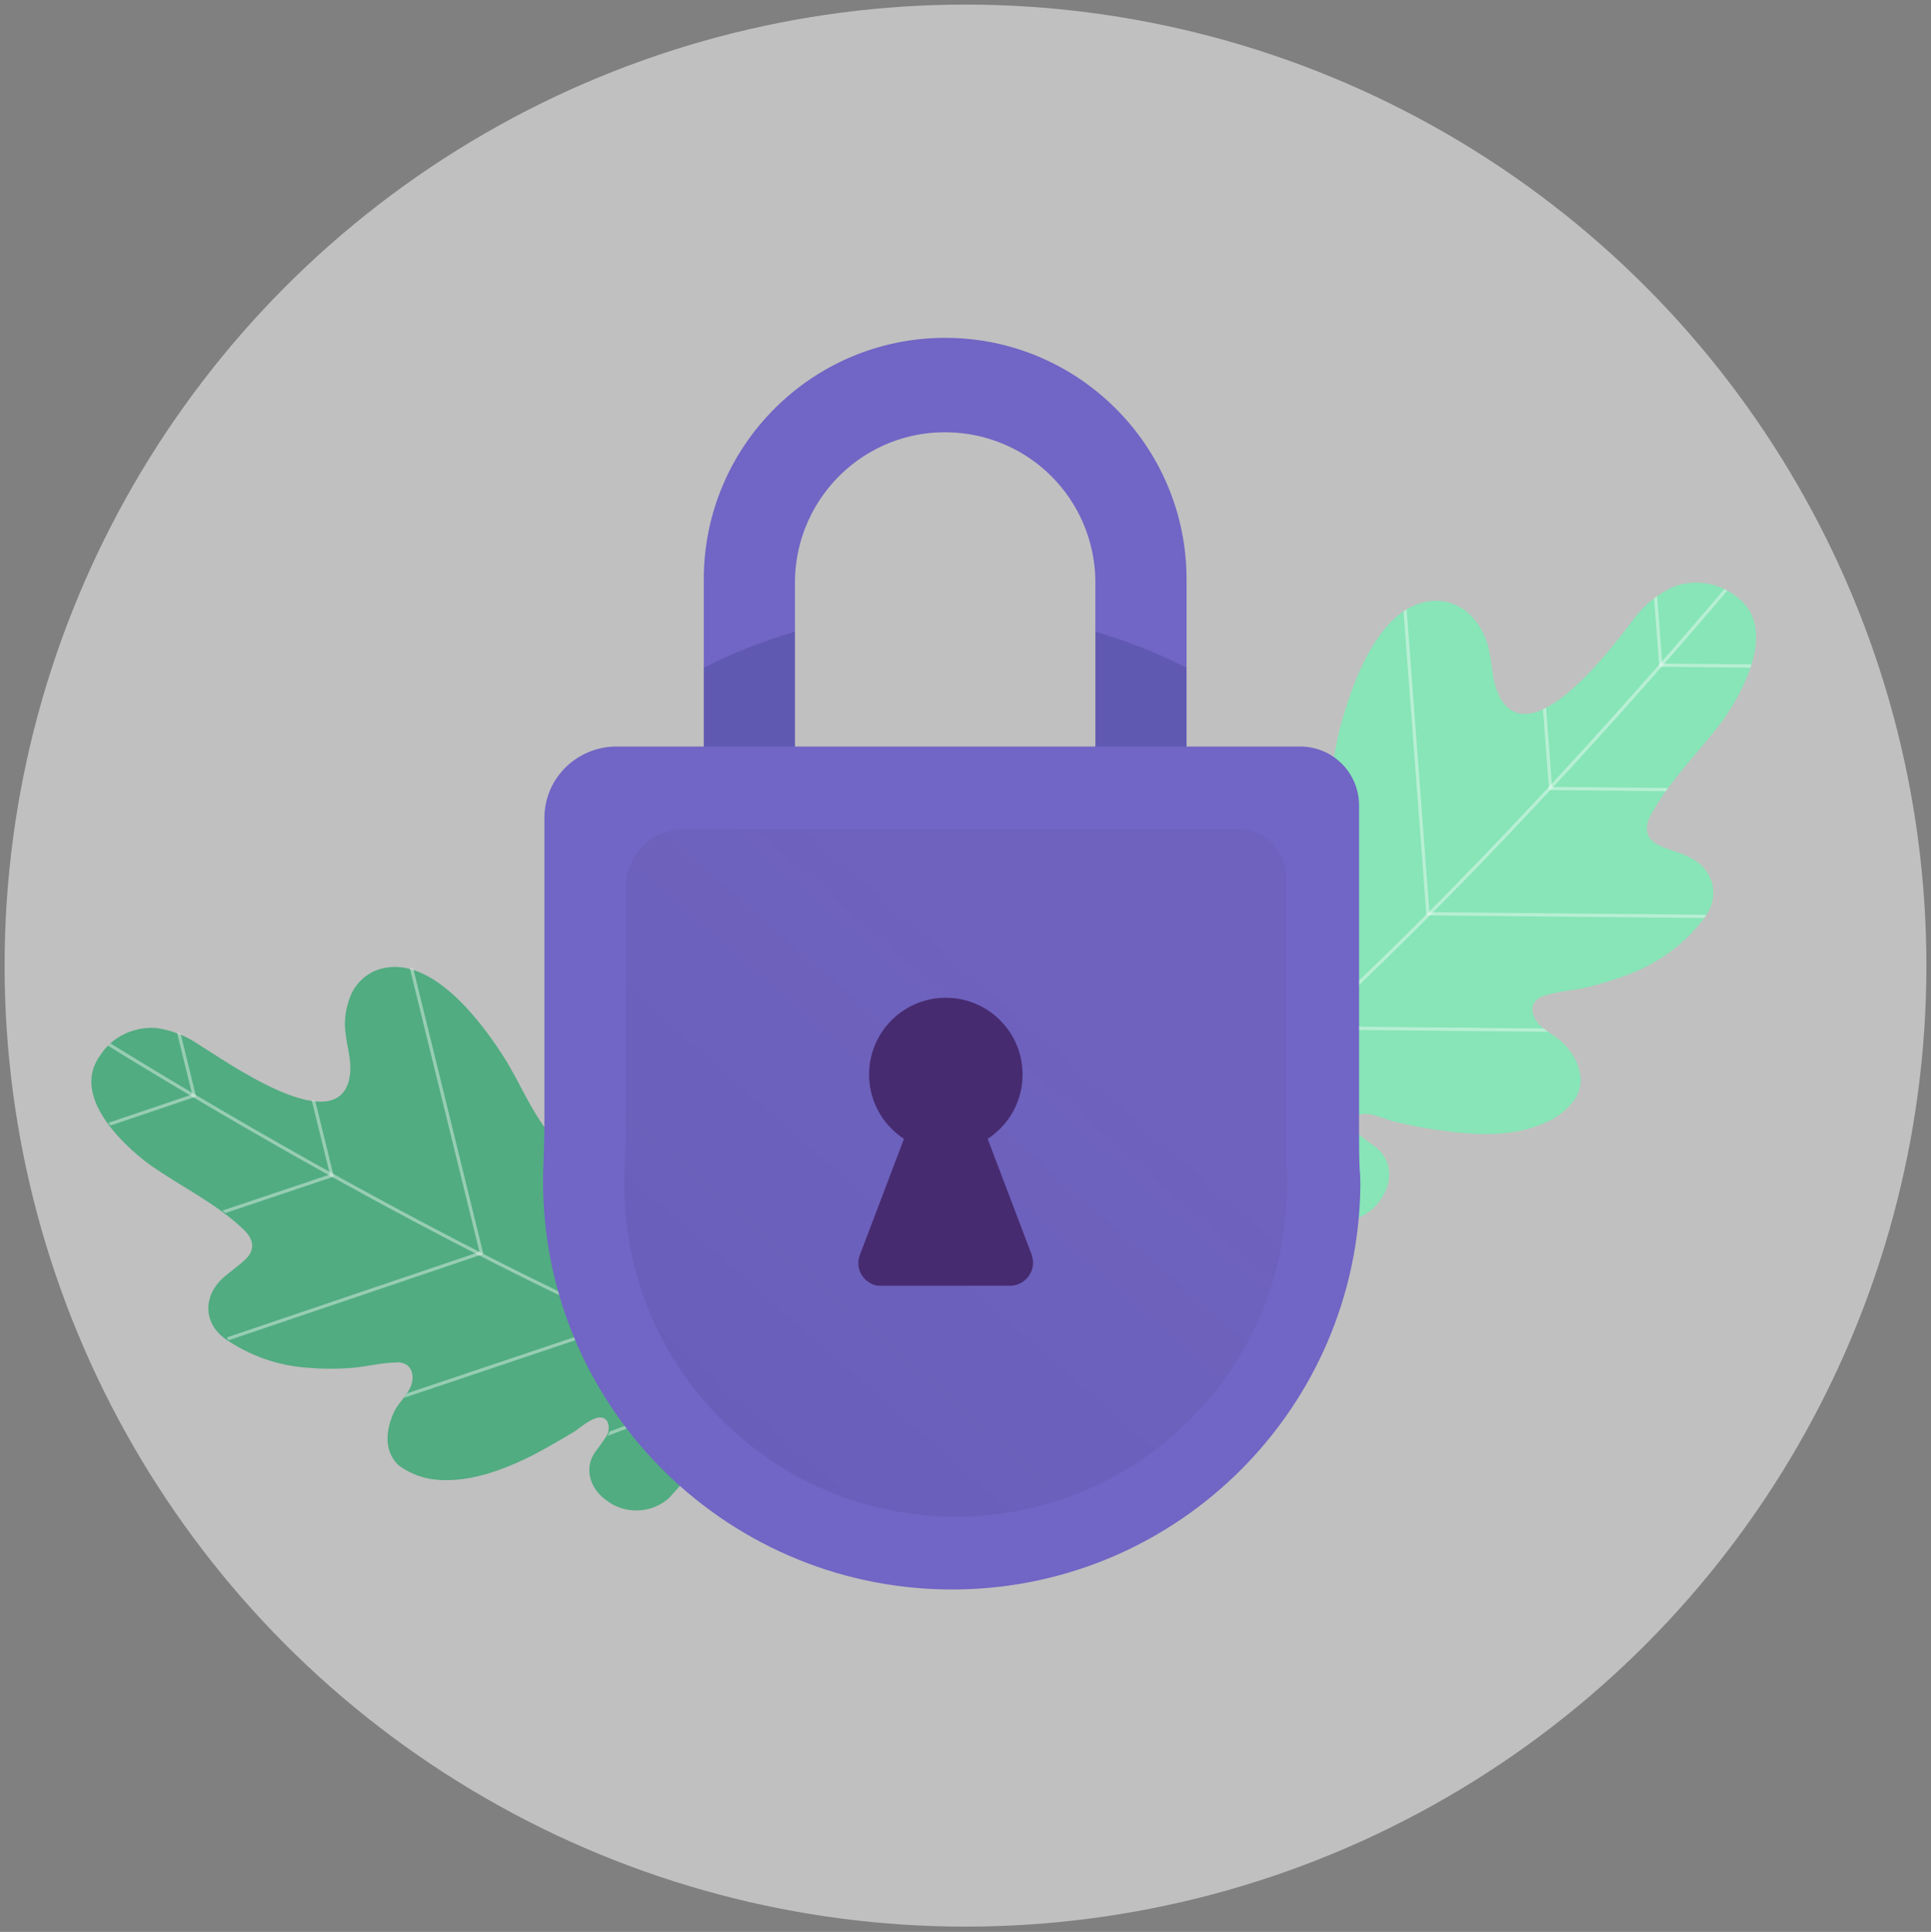 <svg enable-background="new 0 0 294.4 294.5" viewBox="0 0 294.4 294.5" xmlns="http://www.w3.org/2000/svg" xmlns:xlink="http://www.w3.org/1999/xlink"><rect x="0" y="0" width="294.4" height="294.5" fill="#808080" stroke="none"/><clipPath id="a"><path d="m-100.1-168.6v-55.9c0-5.6-4.5-10.1-10.1-10.1h-117.4c-6.8 0-12.3 5.5-12.3 12.3v51.6c0 3.1-.1 6.3-.2 9.4v1.9c0 38.7 31.3 70 70 70.1 38.7 0 70.1-31.3 70.1-70 0 0 0 0 0-.1 0-.9 0-1.8-.1-2.6.1-2.1 0-4.4 0-6.6z"/></clipPath><clipPath id="b"><path d="m228.9 106.7c-.3-.5-.5-1-.7-1.5-.7-1.8-.7-3.8-1.1-5.6-.3-2-1.2-3.9-2.5-5.4s-3.2-2.5-5.3-2.6c-8.8-.3-13.1 12.5-14.9 19-1.3 4.8-1.5 9.8-3.3 14.5-.3.8-.7 1.5-1.2 2.1-2.2 2.2-4.1-.4-4.9-2.5-1.7-4.6-4.7-12.2-11.1-10.5-1.4.4-2.8 2-3.6 3.2-2.2 3.1-2.5 6.6-2.8 10.3-.3 4.7-.1 9.5.7 14.2.4 2.4 1.1 4.7 2 7 .5 1.2 1.7 3.4 1.2 4.8-.7 2.3-4.3-4.2-5-4.8-1.3-1.1-3.4-1-4.5.4-.1.1-.2.2-.2.3-2.2 3-1.2 7.1-2.9 10.3-.2.5-.5.8-1 1-.3.1-.7 0-1-.1-8.8-1.6-8 11.5-7.8 17.1.2 3.8 1.1 8.5 4.6 10.6 4.5 2.8 10 4 15.3 4.6 4.2.4 12.4 2.3 14.4-3 1.1-2.7-1.9-4.3-1.2-6.3 1.3-3.9 7.7 1.4 9.4 2 3.4 1.2 7.2-.1 9.1-3.1 1.7-2.5 1.7-5.7-.7-7.7-.8-.6-1.7-1.2-2.5-1.9-.7-.5-1-1.4-.9-2.2.6-2.3 4.5-.3 5.8 0 2.4.6 4.8 1.1 7.3 1.4 5.3.8 11.3 1.1 16.3-1.3 1.8-.8 3.3-2.1 4.4-3.7.7-1.3.9-2.7.5-4.1-.4-1.6-1.3-3-2.5-4.2-1.4-1.4-3.8-2.2-4.5-4.2-.3-.8-.2-1.6.3-2.2.4-.4.8-.7 1.3-.8 2.1-.7 4.5-.8 6.6-1.3 2.4-.6 4.7-1.3 6.9-2.2 4.4-1.8 8.3-4.7 11.1-8.6 2.4-3.4 1.1-7.4-2.6-9.1-1.4-.7-3.2-1.1-4.6-1.8-2-1-2.1-2.7-1.1-4.6 2.9-5.3 7.3-9.5 10.9-14.3 0 0 9.9-13.2 2.2-18.9-2.7-2.2-6.5-2.8-9.8-1.5-2.3 1.1-4.3 2.7-5.8 4.7-2.5 3.3-15.1 20.6-20.3 12.5z"/></clipPath><clipPath id="c"><path d="m53.4 164.6c.1-.5.2-1 .2-1.6.1-1.8-.5-3.6-.7-5.5-.3-1.9 0-3.9.7-5.7s2.2-3.3 4-4c7.9-2.9 15.7 7.5 19.2 12.9 2.6 4 4.3 8.6 7.4 12.3.5.7 1.1 1.2 1.8 1.6 2.6 1.4 3.6-1.6 3.7-3.7.2-4.8.7-12.6 7-12.9 1.4-.1 3.2 1 4.2 1.8 2.9 2.2 4.3 5.3 5.6 8.6 1.7 4.2 2.9 8.6 3.6 13.1.3 2.3.4 4.7.3 7-.1 1.3-.5 3.6.3 4.8 1.4 1.9 2.7-5.1 3.1-5.8.9-1.4 2.8-1.9 4.2-1 .1.1.2.1.3.2 2.9 2.1 3.2 6.2 5.7 8.5.3.4.8.6 1.2.6.3 0 .6-.2.9-.3 7.6-4.1 10.8 8.1 12.2 13.3 1 3.6 1.5 8.1-1 11.1-3.3 3.9-8 6.6-12.6 8.7-3.7 1.6-10.6 5.8-14.1 1.6-1.8-2.1.4-4.5-.8-6.2-2.3-3.1-6.6 3.6-8 4.6-2.7 2.1-6.6 2.1-9.3-.1-2.3-1.7-3.3-4.7-1.6-7.2.6-.8 1.2-1.6 1.7-2.4.5-.7.5-1.6.2-2.3-1.2-1.9-4.2 1.1-5.3 1.7-2 1.2-4.1 2.4-6.2 3.5-4.6 2.3-10 4.3-15.2 3.6-1.9-.2-3.7-1-5.2-2.1-1-.9-1.6-2.2-1.7-3.6-.1-1.6.3-3.1 1-4.6.8-1.7 2.8-3.1 2.8-5.2 0-.8-.3-1.6-1-2-.4-.2-1-.4-1.5-.3-2.1 0-4.3.6-6.5.8-2.3.2-4.7.2-7 0-4.6-.3-9-1.9-12.7-4.5-3.2-2.4-3.2-6.4-.3-9.1 1.1-1 2.6-2 3.6-3 1.5-1.5 1.1-3.1-.4-4.5-4.2-4-9.5-6.5-14.2-9.8 0 0-13-9.1-7.7-16.6 1.8-2.9 5.1-4.5 8.5-4.3 2.4.3 4.7 1.2 6.7 2.6 3.9 2.3 20.6 14.3 22.9 5.4z"/></clipPath><linearGradient id="d" gradientTransform="matrix(1 0 0 -1 0 296)" gradientUnits="userSpaceOnUse" x1="155.424" x2="88.914" y1="141.159" y2="65.199"><stop offset="0" stop-color="#231f20" stop-opacity=".45"/><stop offset="1" stop-color="#18265a"/></linearGradient><g clip-path="url(#a)" fill="none" opacity=".31" stroke="#fff" stroke-miterlimit="10"><g stroke-width=".5"><path d="m-432.6-25.9c78.1-1.1 78.6 30.1 156.6 29s77.6-32.4 155.7-33.5 78.6 30.1 156.7 28.9 77.7-32.4 155.8-33.5 78.5 30.1 156.6 28.9"/><path d="m-432.4-9.8c78.1-1.1 78.5 30.1 156.6 28.9s77.6-32.4 155.7-33.5 78.6 30.1 156.6 28.9 77.8-32.3 155.9-33.5 78.5 30.1 156.6 29"/><path d="m-432.1 6.2c78.1-1.2 78.6 30.1 156.6 28.9s77.6-32.4 155.7-33.5 78.6 30.1 156.6 28.9 77.7-32.3 155.8-33.5 78.5 30.1 156.6 29"/></g><path d="m-432.4-18c78.1-1.1 78.5 30.1 156.6 29s77.6-32.4 155.7-33.6 78.6 30.1 156.7 29 77.7-32.4 155.8-33.6 78.5 30.1 156.6 29"/><path d="m-432.1-2c78.1-1.1 78.5 30.1 156.6 29s77.6-32.4 155.7-33.5 78.6 30.1 156.6 28.9 77.7-32.4 155.8-33.5 78.5 30.1 156.6 28.9"/></g><circle cx="147.2" cy="147.2" fill="#fff" opacity=".5" r="146.5"/><g clip-path="url(#b)"><path d="m228.9 106.7c-.3-.5-.5-1-.7-1.5-.7-1.8-.7-3.8-1.1-5.6-.3-2-1.2-3.9-2.5-5.4s-3.2-2.5-5.3-2.6c-8.8-.3-13.1 12.5-14.9 19-1.3 4.8-1.5 9.8-3.3 14.5-.3.8-.7 1.5-1.2 2.1-2.2 2.2-4.1-.4-4.9-2.5-1.7-4.6-4.7-12.2-11.1-10.5-1.4.4-2.8 2-3.6 3.2-2.2 3.1-2.5 6.6-2.8 10.3-.3 4.7-.1 9.5.7 14.2.4 2.4 1.1 4.7 2 7 .5 1.2 1.7 3.4 1.2 4.8-.7 2.3-4.3-4.2-5-4.8-1.3-1.1-3.4-1-4.5.4-.1.1-.2.2-.2.3-2.2 3-1.2 7.1-2.9 10.3-.2.5-.5.8-1 1-.3.1-.7 0-1-.1-8.8-1.6-8 11.5-7.8 17.1.2 3.8 1.1 8.5 4.6 10.6 4.5 2.8 10 4 15.3 4.6 4.2.4 12.4 2.3 14.4-3 1.1-2.7-1.9-4.3-1.2-6.3 1.3-3.9 7.7 1.4 9.4 2 3.4 1.2 7.2-.1 9.1-3.1 1.7-2.5 1.7-5.7-.7-7.7-.8-.6-1.7-1.2-2.5-1.9-.7-.5-1-1.4-.9-2.2.6-2.3 4.5-.3 5.8 0 2.4.6 4.8 1.1 7.3 1.4 5.3.8 11.3 1.1 16.3-1.3 1.8-.8 3.3-2.1 4.4-3.7.7-1.3.9-2.7.5-4.1-.4-1.6-1.3-3-2.5-4.2-1.4-1.4-3.8-2.2-4.5-4.2-.3-.8-.2-1.6.3-2.2.4-.4.8-.7 1.3-.8 2.1-.7 4.5-.8 6.6-1.3 2.4-.6 4.7-1.3 6.9-2.2 4.4-1.8 8.3-4.7 11.1-8.6 2.4-3.4 1.1-7.4-2.6-9.1-1.4-.7-3.2-1.1-4.6-1.8-2-1-2.1-2.7-1.1-4.6 2.9-5.3 7.3-9.5 10.9-14.3 0 0 9.9-13.2 2.2-18.9-2.7-2.2-6.5-2.8-9.8-1.5-2.3 1.1-4.3 2.7-5.8 4.7-2.5 3.3-15.1 20.6-20.3 12.5z" fill="#87e5b7"/><g fill="none" stroke="#fff" stroke-miterlimit="10" stroke-width=".5"><path d="m268.8 83.1s-73.9 90.9-123.2 113.4" opacity=".4"/><path d="m260.2 139.7-42.5-.4-3.7-49.2" opacity=".4"/><path d="m278.9 120.6-42.5-.4-3.7-49.1" opacity=".4"/><path d="m295.7 101.8-42.5-.4-3.7-49.2" opacity=".4"/><path d="m242.5 157.1-42.4-.4-3.8-49.2" opacity=".4"/><path d="m232.9 173.9-50.2-2.2-5.1-61.7" opacity=".4"/></g></g><path d="m53.2 164.7c.1-.5.2-1 .2-1.6.1-1.8-.5-3.6-.7-5.5-.3-1.9 0-3.9.7-5.7s2.2-3.3 4-4c7.9-2.9 15.7 7.5 19.2 12.9 2.6 4 4.3 8.6 7.4 12.3.5.6 1.1 1.2 1.8 1.6 2.6 1.4 3.6-1.6 3.7-3.7.2-4.8.7-12.6 7-12.9 1.4-.1 3.2 1 4.2 1.8 2.9 2.2 4.3 5.3 5.6 8.6 1.7 4.2 2.9 8.6 3.6 13.1.3 2.3.4 4.7.3 7-.1 1.3-.5 3.6.3 4.8 1.4 1.9 2.7-5.1 3.1-5.8.9-1.4 2.8-1.9 4.2-1 .1.1.2.1.3.2 2.9 2.1 3.2 6.2 5.7 8.5.3.4.8.6 1.2.6.3 0 .6-.2.9-.3 7.6-4.1 10.8 8.1 12.2 13.3 1 3.6 1.5 8.1-1 11.1-3.3 3.9-8 6.6-12.6 8.7-3.7 1.6-10.6 5.8-14.1 1.6-1.8-2.1.4-4.5-.8-6.2-2.3-3.1-6.6 3.6-8 4.6-2.7 2.1-6.6 2.1-9.3-.1-2.3-1.7-3.3-4.7-1.6-7.2.6-.8 1.2-1.6 1.7-2.4.5-.7.5-1.6.2-2.3-1.2-1.9-4.2 1.1-5.3 1.7-2 1.2-4.1 2.4-6.2 3.5-4.6 2.3-10 4.3-15.2 3.6-1.9-.3-3.6-1-5.1-2.1-1-.9-1.6-2.2-1.7-3.6-.1-1.6.3-3.1 1-4.6.8-1.7 2.8-3.1 2.8-5.2 0-.8-.3-1.6-1-2-.4-.2-1-.4-1.5-.3-2.1 0-4.3.6-6.5.8-2.3.2-4.7.2-7 0-4.6-.3-9-1.9-12.7-4.5-3.2-2.4-3.2-6.4-.3-9.1 1.1-1 2.6-2 3.6-3 1.5-1.5 1.1-3.1-.4-4.5-4.2-4-9.5-6.5-14.2-9.8 0 0-13-9.1-7.7-16.6 1.8-2.9 5.1-4.5 8.5-4.3 2.4.3 4.7 1.2 6.7 2.6 3.8 2.3 20.5 14.3 22.8 5.4z" fill="#51ac81"/><g clip-path="url(#c)" fill="none" stroke="#fff" stroke-miterlimit="10" stroke-width=".5"><path d="m9.9 155s94.7 61 146.4 66.9" opacity=".4"/><path d="m34.7 204.1 38.7-13.1-11.3-46" opacity=".4"/><path d="m11.9 192.2 38.7-13-11.3-46" opacity=".4"/><path d="m-9.1 180.1 38.7-13.1-11.3-46" opacity=".4"/><path d="m56 214.7 38.7-13-11.3-46.1" opacity=".4"/><path d="m69.8 227.2 45.2-17-13.7-57.9" opacity=".4"/></g><path d="m144.1 65.4c-12.6 0-22.9 10.2-22.9 22.9v8.1c14.9-4.3 30.8-4.3 45.8 0v-8.1c0-12.7-10.3-22.9-22.9-22.9z" fill="none"/><path d="m121.2 88.3c.3-12.6 10.7-22.7 23.4-22.4 12.3.3 22.1 10.1 22.4 22.4v8.1c4.8 1.4 9.4 3.2 13.9 5.5v-13.6c0-20.3-16.5-36.8-36.8-36.8s-36.8 16.5-36.8 36.8v13.6c4.5-2.3 9.1-4.1 13.9-5.5z" fill="#7165c5"/><path d="m121.2 115.5v-19.2c-4.8 1.4-9.4 3.2-13.9 5.5v13.7z" fill="#6059b2"/><path d="m167 119.1h13.9v-17.3c-4.5-2.3-9.1-4.1-13.9-5.5z" fill="#6059b2"/><path d="m207.2 172.5v-49.7c0-5-4-9-9-9h-104.2c-6 0-11 4.8-11 10.9v.1 45.9c0 2.8-.1 5.6-.2 8.4v1.7c.4 34.4 28.7 61.9 63.1 61.5 33.8-.4 61.1-27.7 61.5-61.5 0-.8 0-1.6-.1-2.4-.1-2-.1-3.9-.1-5.9z" fill="#7165c5"/><path d="m196.1 173.9v-40.2c0-4-3.3-7.3-7.3-7.3h-84.5c-4.9 0-8.9 4-8.9 8.9v37.2c0 2.3-.1 4.5-.2 6.8v1.4c0 27.9 22.6 50.5 50.5 50.5s50.5-22.6 50.5-50.5c0-.6 0-1.3 0-1.9-.1-1.7-.1-3.3-.1-4.9z" fill="url(#d)" opacity=".1"/><g fill="#472b70"><circle cx="144.2" cy="163.8" r="11.7"/><path d="m140.9 165.5-9.8 25.8c-.7 1.8.2 3.8 2 4.5.4.2.8.2 1.2.2h19.7c1.9 0 3.5-1.6 3.5-3.5 0-.4-.1-.8-.2-1.2l-9.8-25.8c-.7-1.8-2.7-2.7-4.5-2-1 .4-1.7 1.1-2.1 2z"/></g></svg>